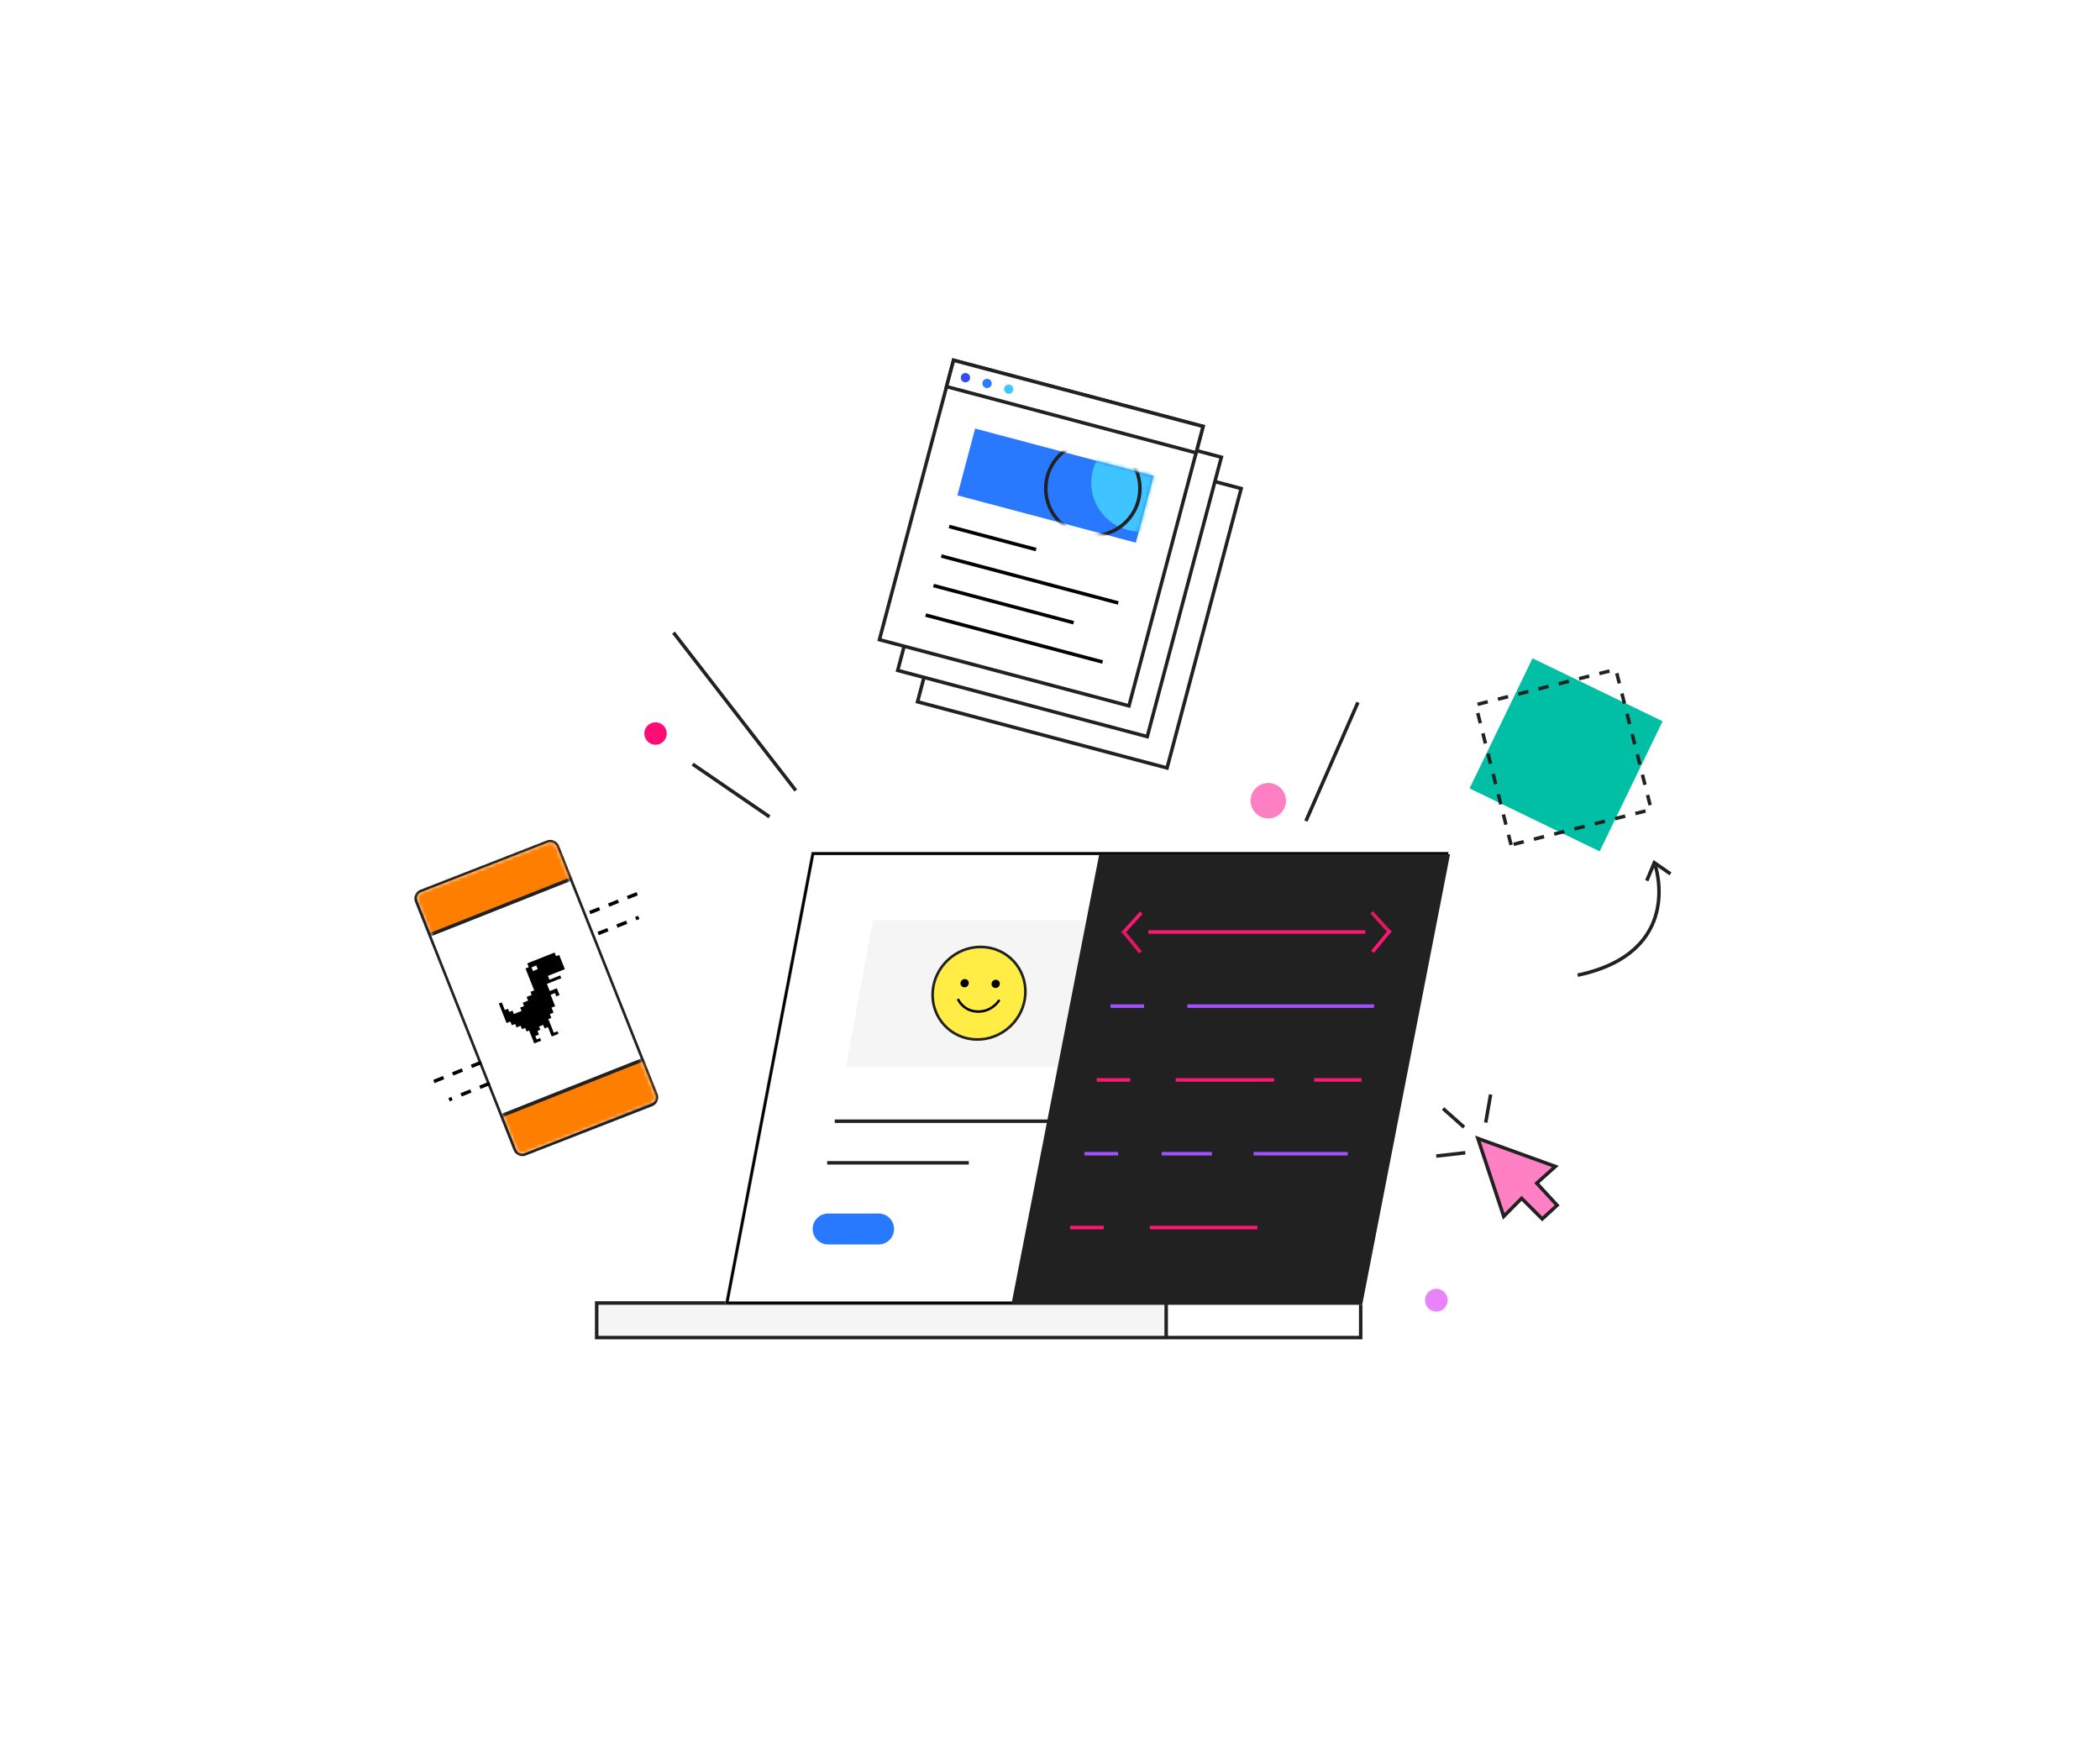 <svg width="602" height="501" xmlns="http://www.w3.org/2000/svg" xmlns:xlink="http://www.w3.org/1999/xlink"><defs><path d="M67.684 75.025L31.527 89.117a2 2 0 0 1-2.585-1.125L.735 16.949a2 2 0 0 1 1.132-2.602L38.027.257a2 2 0 0 1 2.585 1.125l28.205 71.042a2 2 0 0 1-1.133 2.601z" id="a"/><path id="c" d="M51.64 33.163L.48 19.595 5.557.45l51.16 13.568z"/></defs><g fill="none" fill-rule="evenodd"><path fill="#FFF" d="M-747.156-159h1440v3587h-1440z"/><path fill="#F5F5F5" d="M171.048 383.447h163.846v-9.91H171.048z"/><path stroke="#212121" d="M171.048 383.447h219.017v-9.91H171.048z"/><path stroke="#979797" fill="#FFF" d="M390.065 373.536h-181.69l24.658-128.847h181.689z"/><path stroke="#000" stroke-width=".75" d="M390.065 373.536h-181.69l24.658-128.847h181.689z"/><path d="M334.303 373.536v9.91" stroke="#212121"/><path d="M239.3 321.422h66.337M237.124 333.348h40.596" stroke="#212121" stroke-linejoin="round"/><path fill="#F5F5F5" d="M312.093 305.848h-69.59l7.734-42.061h69.59z"/><path d="M312.093 305.848h-69.59l7.734-42.061h69.59z"/><path d="M251.964 347.885h-14.565a4.432 4.432 0 1 0 0 8.864h14.565a4.433 4.433 0 0 0 0-8.864" fill="#2979FF"/><path d="M293.934 285.015c-.416 7.326-6.7 13.136-14.038 12.979-7.338-.162-12.95-6.229-12.535-13.554.416-7.326 6.7-13.138 14.038-12.979 7.338.16 12.95 6.227 12.535 13.554" fill="#FFEC44"/><path d="M293.934 285.015c-.416 7.326-6.7 13.136-14.038 12.979-7.338-.162-12.95-6.229-12.535-13.554.416-7.326 6.7-13.138 14.038-12.979 7.338.16 12.95 6.227 12.535 13.554z" stroke="#212121" stroke-width=".75"/><path d="M277.718 281.881a1.242 1.242 0 0 1-1.255 1.162 1.14 1.14 0 0 1-1.122-1.214 1.24 1.24 0 0 1 1.254-1.16c.659.013 1.16.558 1.123 1.212M286.614 282.074a1.243 1.243 0 0 1-1.255 1.162 1.14 1.14 0 0 1-1.122-1.214c.037-.654.6-1.176 1.254-1.159.657.012 1.16.555 1.123 1.211" fill="#000"/><path d="M274.724 286.633s1.49 3.267 5.56 3.356c4.066.087 6.052-3.104 6.052-3.104" stroke="#000" stroke-width=".701" stroke-linecap="round" stroke-linejoin="round"/><g transform="translate(118.973 241.41)"><mask id="b" fill="#fff"><use xlink:href="#a"/></mask><path stroke="#212121" stroke-width=".75" d="M67.82 75.374L31.663 89.467a2.375 2.375 0 0 1-3.07-1.337L.386 17.087a2.375 2.375 0 0 1 1.331-3.084l.014-.005 36.16-14.09a2.375 2.375 0 0 1 3.07 1.336l28.204 71.041a2.375 2.375 0 0 1-1.33 3.084l-.015.005z"/><path d="M43.914-3.006l4.76 12.012L4.119 26.66-.64 14.65 43.914-3.006zM69.209 60.828l4.76 12.014-44.555 17.653-4.76-12.01 44.555-17.657z" stroke="#212121" fill="#FE7E00" mask="url(#b)"/></g><path d="M154.151 277.829l-1.371.543-.416-1.051 1.37-.543.417 1.051zm7.772.006l-1.613-4.068-.91.361-.42-1.061-7.832 3.103.432 1.09-.94.375 2.49 6.284-1.063.421.348.88-1.456.577.421 1.062-1.518.603.373.94-1.124.445.387.97-2.187.867-.385-.97-.941.373-.36-.91-.91.36-.867-2.186-.85.336 2.213 5.586 1.093-.433.421 1.062.94-.373.398 1.001 1.183-.468.385.972.91-.361.41 1.032.729-.29 1.467 3.704 1.973-.78-.3-.762-.973.387-.385-.973 1.033-.408-.42-1.063.82-.324-.362-.911 1.184-.468.396 1 .972-.384 1.07 2.7 1.944-.769-.29-.728-1.061.422-1.553-3.917.85-.336-.433-1.094 1.064-.42-.567-1.426 1.032-.41-1.298-3.28 1.251-.494.373.941.934-.37-.77-1.943-2.033.807-.818-2.065 4.128-1.636-.314-.793-3.098 1.226-.43-1.088 4.857-1.925z" fill="#000"/><path d="M169.08 261.599l16.017-6.347M171.465 267.617l11.657-4.62M137.923 304.57l-15.976 6.45M140.347 310.574l-11.629 4.694" stroke="#000" stroke-linejoin="round" stroke-dasharray="3,2.802"/><path fill="#FFF" d="M334.558 220.154l-71.532-18.973 21.244-80.102 71.534 18.973z"/><path stroke="#212121" d="M334.558 220.154l-71.532-18.973 21.244-80.102 71.534 18.973z"/><path fill="#FFF" d="M328.88 211.166l-71.532-18.973 21.244-80.102 71.534 18.973z"/><path stroke="#212121" d="M328.88 211.166l-71.532-18.973 21.244-80.102 71.534 18.973z"/><path fill="#FFF" d="M323.637 202.35l-71.534-18.973 21.244-80.102 71.534 18.973z"/><path stroke="#212121" d="M323.637 202.35l-71.534-18.973 21.244-80.102 71.534 18.973z"/><path fill="#FFF" d="M342.877 129.804l-71.532-18.973 2.002-7.555 71.534 18.972z"/><path stroke="#212121" d="M342.877 129.804l-71.532-18.973 2.002-7.555 71.534 18.972z"/><path d="M278.062 108.57a1.336 1.336 0 1 1-2.581-.686 1.336 1.336 0 0 1 2.581.686" fill="#374AFF"/><path d="M278.062 108.57a1.336 1.336 0 1 1-2.581-.686 1.336 1.336 0 0 1 2.581.686z"/><path d="M284.265 110.214a1.336 1.336 0 1 1-2.581-.686 1.336 1.336 0 0 1 2.58.686" fill="#2A7DFF"/><path d="M284.265 110.214a1.336 1.336 0 1 1-2.581-.686 1.336 1.336 0 0 1 2.58.686z"/><path d="M290.468 111.86a1.336 1.336 0 1 1-2.581-.686 1.336 1.336 0 0 1 2.58.685" fill="#42C6FF"/><path d="M290.468 111.86a1.336 1.336 0 1 1-2.581-.686 1.336 1.336 0 0 1 2.58.685z"/><g transform="translate(273.973 122.41)"><mask id="d" fill="#fff"><use xlink:href="#c"/></mask><use fill="#2979FF" xlink:href="#c"/><circle fill="#3FC4FF" fill-rule="nonzero" mask="url(#d)" cx="52.851" cy="15.98" r="14"/><circle stroke="#212121" mask="url(#d)" cx="39.311" cy="17.634" r="13.5"/></g><path d="M272.084 150.931l24.926 6.61M269.84 159.396l50.729 13.454M265.35 176.325l50.727 13.455M267.594 167.86l40.182 10.657" stroke="#000" stroke-linejoin="round"/><path d="M368.652 229.54a5.077 5.077 0 1 1-10.154 0 5.077 5.077 0 0 1 10.154 0" fill="#FE80C2"/><path d="M191.135 210.283a3.214 3.214 0 1 1-6.428 0 3.214 3.214 0 0 1 6.428 0" fill="#FE0D75"/><path d="M414.993 372.733a3.267 3.267 0 0 1-3.266 3.268 3.267 3.267 0 0 1 0-6.533 3.265 3.265 0 0 1 3.266 3.265" fill="#E983FC"/><path d="M220.59 234.155l-22.03-15.097M374.361 235.375l14.913-34.016M425.907 321.799l1.403-8.037M419.697 323.142l-6.033-5.361M420.05 330.461l-8.323.95M228.125 226.606L193.07 181.36" stroke="#212121" stroke-linejoin="round"/><path fill="#00BFA5" d="M458.568 244.065l-37.297-18.047 18.05-37.3 37.296 18.05z"/><path d="M433.179 242.221l-10.15-40.171 40.175-10.15 10.148 40.174-40.173 10.147z" stroke="#212121" stroke-dasharray="3"/><path d="M474.494 248.092s8.535 24.946-22.232 31.466" stroke="#212121" stroke-linejoin="round"/><path stroke="#212121" d="M472.077 252.478l2.154-5.173 4.64 3.208"/><path fill="#212121" d="M390.543 373.726H289.979l25.14-128.847h100.564z"/><g stroke-linejoin="round"><path d="M329.188 267.17h62.191" stroke="#FF1776"/><path d="M326.836 262.042l-4.684 5.156" stroke="#FF1776" stroke-linecap="square"/><path d="M326.611 272.61l-4.457-5.412M393.551 261.912l4.684 5.156" stroke="#E51661" stroke-linecap="square"/><path d="M393.774 272.48l4.46-5.412" stroke="#FF1776" stroke-linecap="square"/><path d="M318.347 288.42h9.62M340.374 288.42h53.536" stroke="#A250FF"/><path d="M314.392 309.581h9.62M337.053 309.581h28.193M376.74 309.581h13.591" stroke="#FF1776"/><path d="M310.896 330.74h9.62M333.038 330.74h14.37M359.352 330.74h26.999" stroke="#A250FF"/><path d="M306.78 351.9h9.62M329.616 351.9h30.846" stroke="#FF1776"/></g><path stroke="#212121" fill="#FF80C3" d="M423.662 326.363l7.407 22.346 5.127-5.184 5.91 5.91 4.27-3.917-5.837-6.337 5.341-4.785z"/></g></svg>
